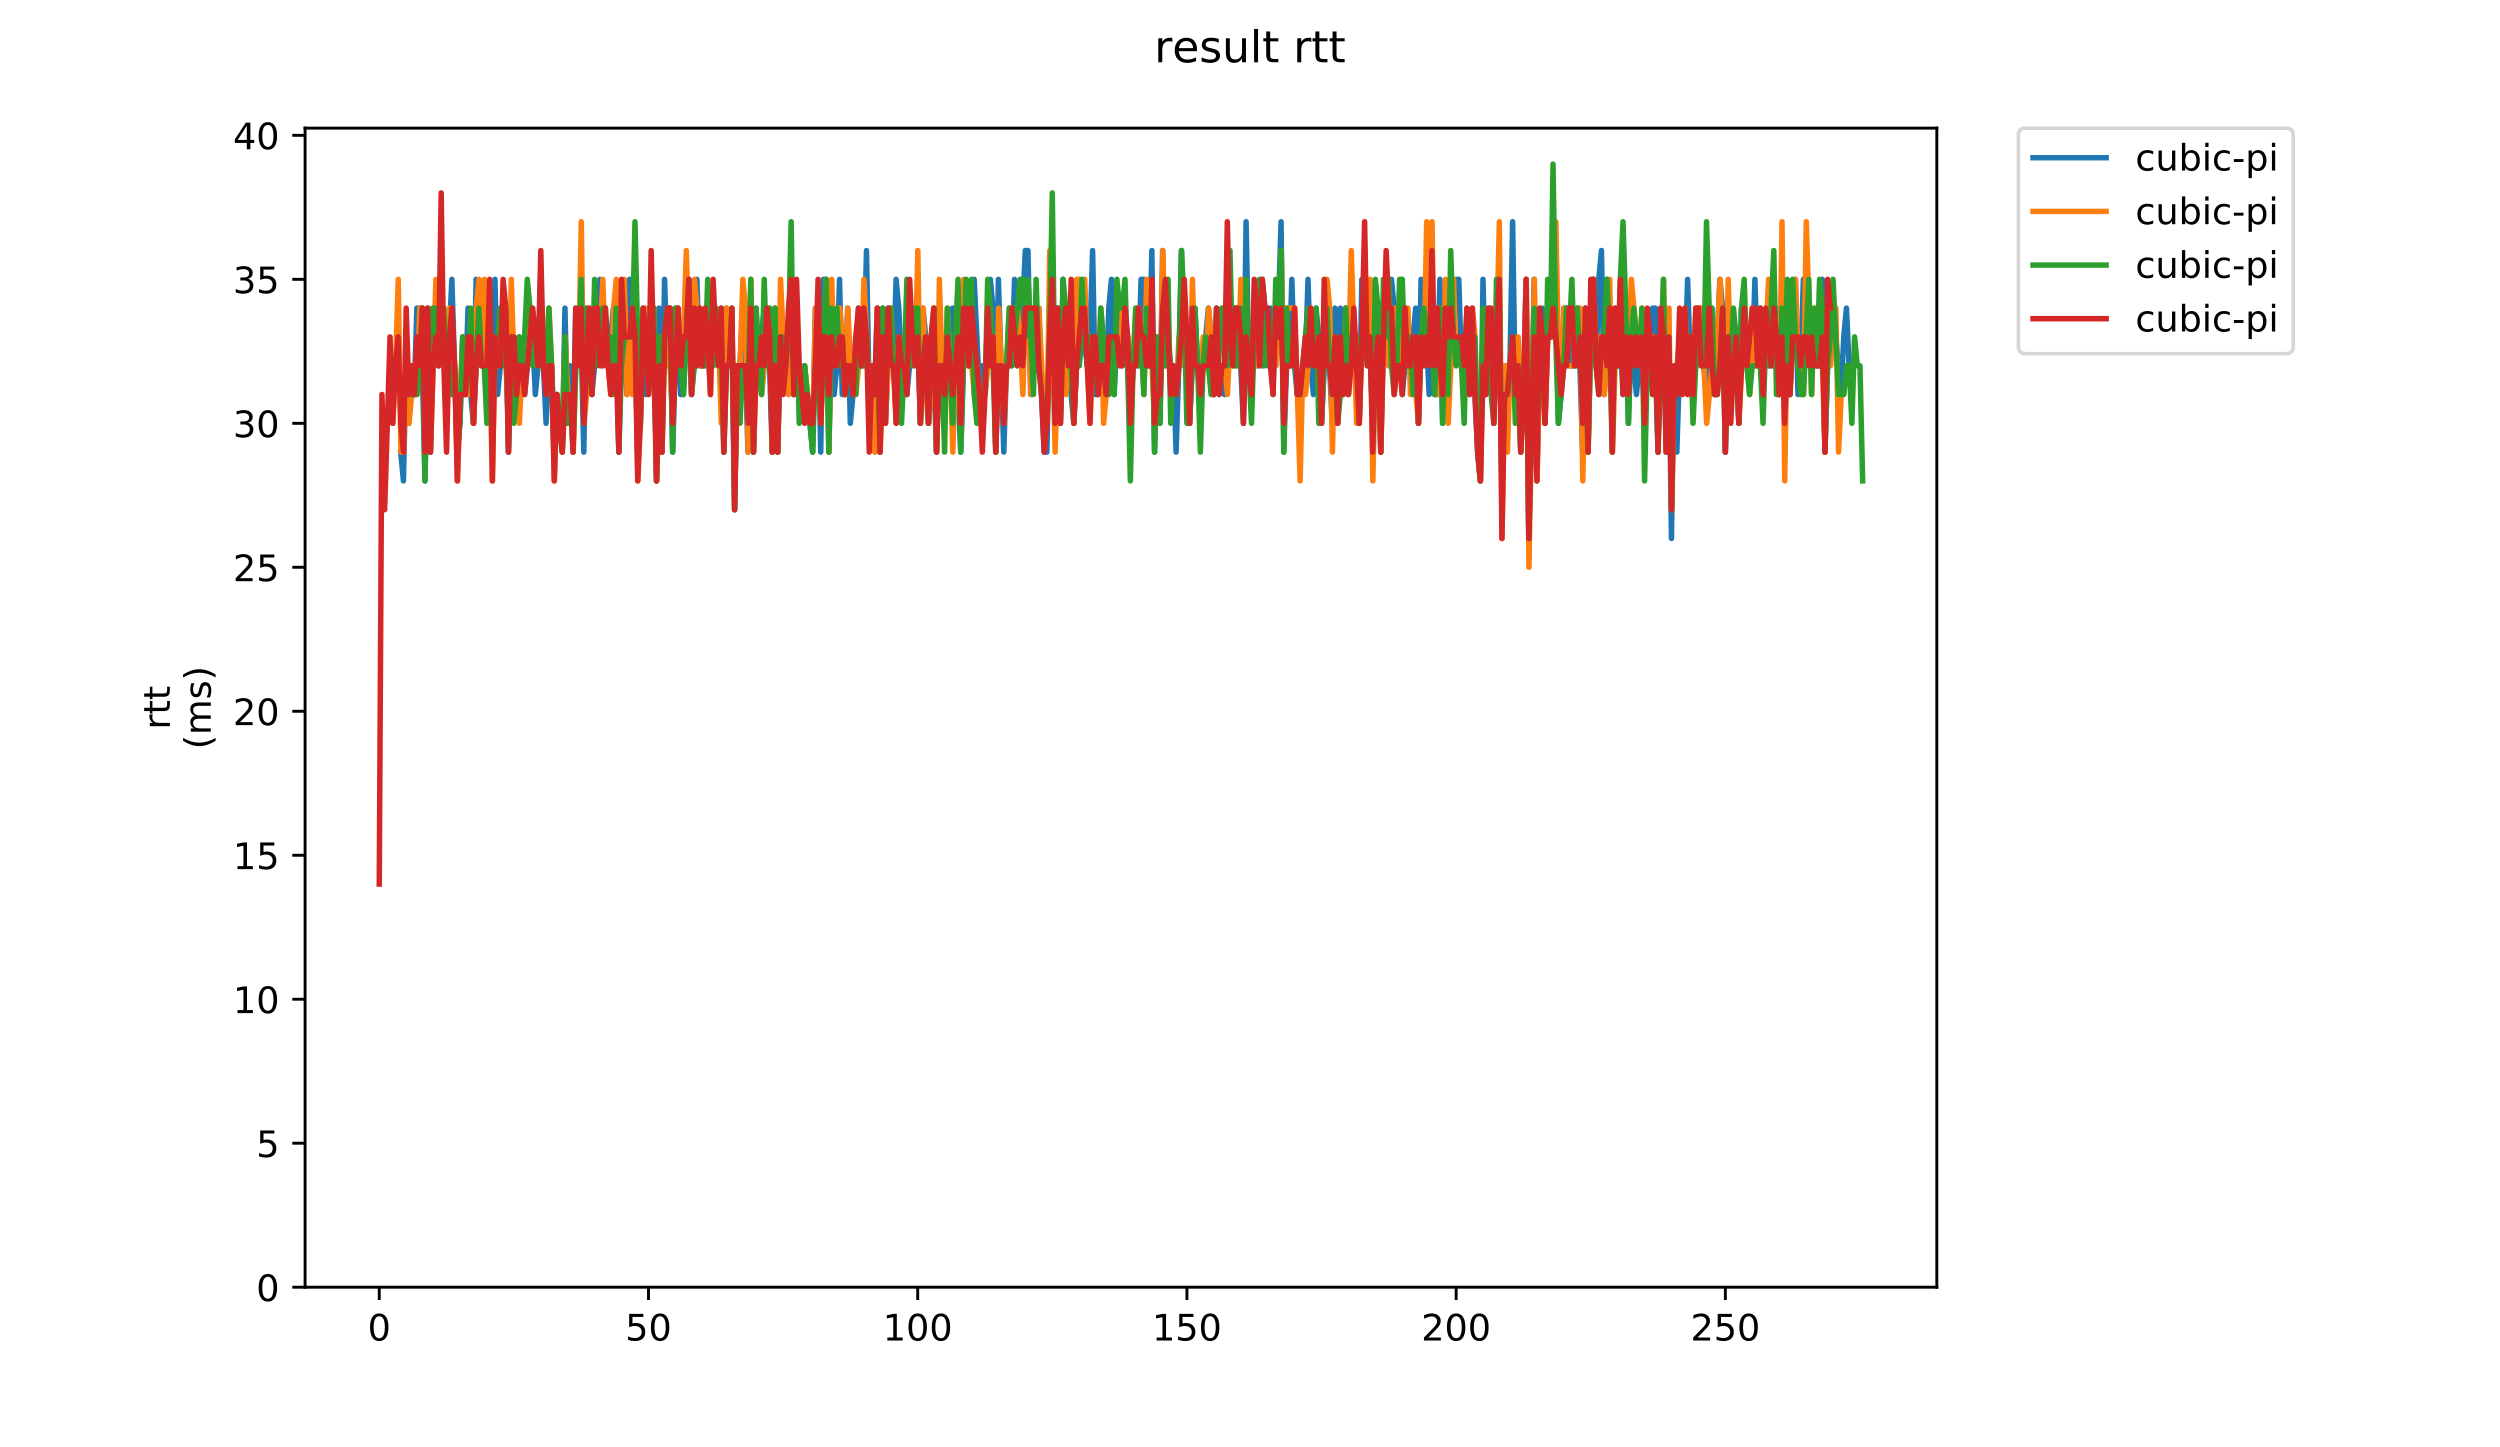 <?xml version="1.0" encoding="utf-8" standalone="no"?>
<!DOCTYPE svg PUBLIC "-//W3C//DTD SVG 1.1//EN"
  "http://www.w3.org/Graphics/SVG/1.1/DTD/svg11.dtd">
<!-- Created with matplotlib (https://matplotlib.org/) -->
<svg height="396pt" version="1.1" viewBox="0 0 684 396" width="684pt" xmlns="http://www.w3.org/2000/svg" xmlns:xlink="http://www.w3.org/1999/xlink">
 <defs>
  <style type="text/css">
*{stroke-linecap:butt;stroke-linejoin:round;}
  </style>
 </defs>
 <g id="figure_1">
  <g id="patch_1">
   <path d="M 0 396 
L 684 396 
L 684 0 
L 0 0 
z
" style="fill:#ffffff;"/>
  </g>
  <g id="axes_1">
   <g id="patch_2">
    <path d="M 83.472 352.174 
L 529.913 352.174 
L 529.913 35.062 
L 83.472 35.062 
z
" style="fill:#ffffff;"/>
   </g>
   <g id="matplotlib.axis_1">
    <g id="xtick_1">
     <g id="line2d_1">
      <defs>
       <path d="M 0 0 
L 0 3.5 
" id="m161db9cf28" style="stroke:#000000;stroke-width:0.8;"/>
      </defs>
      <g>
       <use style="stroke:#000000;stroke-width:0.8;" x="103.765" xlink:href="#m161db9cf28" y="352.174"/>
      </g>
     </g>
     <g id="text_1">
      <!-- 0 -->
      <defs>
       <path d="M 31.781 66.406 
Q 24.172 66.406 20.328 58.906 
Q 16.5 51.422 16.5 36.375 
Q 16.5 21.391 20.328 13.891 
Q 24.172 6.391 31.781 6.391 
Q 39.453 6.391 43.281 13.891 
Q 47.125 21.391 47.125 36.375 
Q 47.125 51.422 43.281 58.906 
Q 39.453 66.406 31.781 66.406 
z
M 31.781 74.219 
Q 44.047 74.219 50.516 64.516 
Q 56.984 54.828 56.984 36.375 
Q 56.984 17.969 50.516 8.266 
Q 44.047 -1.422 31.781 -1.422 
Q 19.531 -1.422 13.062 8.266 
Q 6.594 17.969 6.594 36.375 
Q 6.594 54.828 13.062 64.516 
Q 19.531 74.219 31.781 74.219 
z
" id="DejaVuSans-48"/>
      </defs>
      <g transform="translate(100.584 366.773)scale(0.1 -0.1)">
       <use xlink:href="#DejaVuSans-48"/>
      </g>
     </g>
    </g>
    <g id="xtick_2">
     <g id="line2d_2">
      <g>
       <use style="stroke:#000000;stroke-width:0.8;" x="177.425" xlink:href="#m161db9cf28" y="352.174"/>
      </g>
     </g>
     <g id="text_2">
      <!-- 50 -->
      <defs>
       <path d="M 10.797 72.906 
L 49.516 72.906 
L 49.516 64.594 
L 19.828 64.594 
L 19.828 46.734 
Q 21.969 47.469 24.109 47.828 
Q 26.266 48.188 28.422 48.188 
Q 40.625 48.188 47.75 41.5 
Q 54.891 34.812 54.891 23.391 
Q 54.891 11.625 47.562 5.094 
Q 40.234 -1.422 26.906 -1.422 
Q 22.312 -1.422 17.547 -0.641 
Q 12.797 0.141 7.719 1.703 
L 7.719 11.625 
Q 12.109 9.234 16.797 8.062 
Q 21.484 6.891 26.703 6.891 
Q 35.156 6.891 40.078 11.328 
Q 45.016 15.766 45.016 23.391 
Q 45.016 31 40.078 35.438 
Q 35.156 39.891 26.703 39.891 
Q 22.75 39.891 18.812 39.016 
Q 14.891 38.141 10.797 36.281 
z
" id="DejaVuSans-53"/>
      </defs>
      <g transform="translate(171.062 366.773)scale(0.1 -0.1)">
       <use xlink:href="#DejaVuSans-53"/>
       <use x="63.623" xlink:href="#DejaVuSans-48"/>
      </g>
     </g>
    </g>
    <g id="xtick_3">
     <g id="line2d_3">
      <g>
       <use style="stroke:#000000;stroke-width:0.8;" x="251.084" xlink:href="#m161db9cf28" y="352.174"/>
      </g>
     </g>
     <g id="text_3">
      <!-- 100 -->
      <defs>
       <path d="M 12.406 8.297 
L 28.516 8.297 
L 28.516 63.922 
L 10.984 60.406 
L 10.984 69.391 
L 28.422 72.906 
L 38.281 72.906 
L 38.281 8.297 
L 54.391 8.297 
L 54.391 0 
L 12.406 0 
z
" id="DejaVuSans-49"/>
      </defs>
      <g transform="translate(241.54 366.773)scale(0.1 -0.1)">
       <use xlink:href="#DejaVuSans-49"/>
       <use x="63.623" xlink:href="#DejaVuSans-48"/>
       <use x="127.246" xlink:href="#DejaVuSans-48"/>
      </g>
     </g>
    </g>
    <g id="xtick_4">
     <g id="line2d_4">
      <g>
       <use style="stroke:#000000;stroke-width:0.8;" x="324.744" xlink:href="#m161db9cf28" y="352.174"/>
      </g>
     </g>
     <g id="text_4">
      <!-- 150 -->
      <g transform="translate(315.2 366.773)scale(0.1 -0.1)">
       <use xlink:href="#DejaVuSans-49"/>
       <use x="63.623" xlink:href="#DejaVuSans-53"/>
       <use x="127.246" xlink:href="#DejaVuSans-48"/>
      </g>
     </g>
    </g>
    <g id="xtick_5">
     <g id="line2d_5">
      <g>
       <use style="stroke:#000000;stroke-width:0.8;" x="398.403" xlink:href="#m161db9cf28" y="352.174"/>
      </g>
     </g>
     <g id="text_5">
      <!-- 200 -->
      <defs>
       <path d="M 19.188 8.297 
L 53.609 8.297 
L 53.609 0 
L 7.328 0 
L 7.328 8.297 
Q 12.938 14.109 22.625 23.891 
Q 32.328 33.688 34.812 36.531 
Q 39.547 41.844 41.422 45.531 
Q 43.312 49.219 43.312 52.781 
Q 43.312 58.594 39.234 62.25 
Q 35.156 65.922 28.609 65.922 
Q 23.969 65.922 18.812 64.312 
Q 13.672 62.703 7.812 59.422 
L 7.812 69.391 
Q 13.766 71.781 18.938 73 
Q 24.125 74.219 28.422 74.219 
Q 39.75 74.219 46.484 68.547 
Q 53.219 62.891 53.219 53.422 
Q 53.219 48.922 51.531 44.891 
Q 49.859 40.875 45.406 35.406 
Q 44.188 33.984 37.641 27.219 
Q 31.109 20.453 19.188 8.297 
z
" id="DejaVuSans-50"/>
      </defs>
      <g transform="translate(388.859 366.773)scale(0.1 -0.1)">
       <use xlink:href="#DejaVuSans-50"/>
       <use x="63.623" xlink:href="#DejaVuSans-48"/>
       <use x="127.246" xlink:href="#DejaVuSans-48"/>
      </g>
     </g>
    </g>
    <g id="xtick_6">
     <g id="line2d_6">
      <g>
       <use style="stroke:#000000;stroke-width:0.8;" x="472.063" xlink:href="#m161db9cf28" y="352.174"/>
      </g>
     </g>
     <g id="text_6">
      <!-- 250 -->
      <g transform="translate(462.519 366.773)scale(0.1 -0.1)">
       <use xlink:href="#DejaVuSans-50"/>
       <use x="63.623" xlink:href="#DejaVuSans-53"/>
       <use x="127.246" xlink:href="#DejaVuSans-48"/>
      </g>
     </g>
    </g>
   </g>
   <g id="matplotlib.axis_2">
    <g id="ytick_1">
     <g id="line2d_7">
      <defs>
       <path d="M 0 0 
L -3.5 0 
" id="m6a5e89905c" style="stroke:#000000;stroke-width:0.8;"/>
      </defs>
      <g>
       <use style="stroke:#000000;stroke-width:0.8;" x="83.472" xlink:href="#m6a5e89905c" y="352.174"/>
      </g>
     </g>
     <g id="text_7">
      <!-- 0 -->
      <g transform="translate(70.11 355.973)scale(0.1 -0.1)">
       <use xlink:href="#DejaVuSans-48"/>
      </g>
     </g>
    </g>
    <g id="ytick_2">
     <g id="line2d_8">
      <g>
       <use style="stroke:#000000;stroke-width:0.8;" x="83.472" xlink:href="#m6a5e89905c" y="312.781"/>
      </g>
     </g>
     <g id="text_8">
      <!-- 5 -->
      <g transform="translate(70.11 316.581)scale(0.1 -0.1)">
       <use xlink:href="#DejaVuSans-53"/>
      </g>
     </g>
    </g>
    <g id="ytick_3">
     <g id="line2d_9">
      <g>
       <use style="stroke:#000000;stroke-width:0.8;" x="83.472" xlink:href="#m6a5e89905c" y="273.389"/>
      </g>
     </g>
     <g id="text_9">
      <!-- 10 -->
      <g transform="translate(63.747 277.188)scale(0.1 -0.1)">
       <use xlink:href="#DejaVuSans-49"/>
       <use x="63.623" xlink:href="#DejaVuSans-48"/>
      </g>
     </g>
    </g>
    <g id="ytick_4">
     <g id="line2d_10">
      <g>
       <use style="stroke:#000000;stroke-width:0.8;" x="83.472" xlink:href="#m6a5e89905c" y="233.996"/>
      </g>
     </g>
     <g id="text_10">
      <!-- 15 -->
      <g transform="translate(63.747 237.795)scale(0.1 -0.1)">
       <use xlink:href="#DejaVuSans-49"/>
       <use x="63.623" xlink:href="#DejaVuSans-53"/>
      </g>
     </g>
    </g>
    <g id="ytick_5">
     <g id="line2d_11">
      <g>
       <use style="stroke:#000000;stroke-width:0.8;" x="83.472" xlink:href="#m6a5e89905c" y="194.603"/>
      </g>
     </g>
     <g id="text_11">
      <!-- 20 -->
      <g transform="translate(63.747 198.402)scale(0.1 -0.1)">
       <use xlink:href="#DejaVuSans-50"/>
       <use x="63.623" xlink:href="#DejaVuSans-48"/>
      </g>
     </g>
    </g>
    <g id="ytick_6">
     <g id="line2d_12">
      <g>
       <use style="stroke:#000000;stroke-width:0.8;" x="83.472" xlink:href="#m6a5e89905c" y="155.21"/>
      </g>
     </g>
     <g id="text_12">
      <!-- 25 -->
      <g transform="translate(63.747 159.01)scale(0.1 -0.1)">
       <use xlink:href="#DejaVuSans-50"/>
       <use x="63.623" xlink:href="#DejaVuSans-53"/>
      </g>
     </g>
    </g>
    <g id="ytick_7">
     <g id="line2d_13">
      <g>
       <use style="stroke:#000000;stroke-width:0.8;" x="83.472" xlink:href="#m6a5e89905c" y="115.818"/>
      </g>
     </g>
     <g id="text_13">
      <!-- 30 -->
      <defs>
       <path d="M 40.578 39.312 
Q 47.656 37.797 51.625 33 
Q 55.609 28.219 55.609 21.188 
Q 55.609 10.406 48.188 4.484 
Q 40.766 -1.422 27.094 -1.422 
Q 22.516 -1.422 17.656 -0.516 
Q 12.797 0.391 7.625 2.203 
L 7.625 11.719 
Q 11.719 9.328 16.594 8.109 
Q 21.484 6.891 26.812 6.891 
Q 36.078 6.891 40.938 10.547 
Q 45.797 14.203 45.797 21.188 
Q 45.797 27.641 41.281 31.266 
Q 36.766 34.906 28.719 34.906 
L 20.219 34.906 
L 20.219 43.016 
L 29.109 43.016 
Q 36.375 43.016 40.234 45.922 
Q 44.094 48.828 44.094 54.297 
Q 44.094 59.906 40.109 62.906 
Q 36.141 65.922 28.719 65.922 
Q 24.656 65.922 20.016 65.031 
Q 15.375 64.156 9.812 62.312 
L 9.812 71.094 
Q 15.438 72.656 20.344 73.438 
Q 25.25 74.219 29.594 74.219 
Q 40.828 74.219 47.359 69.109 
Q 53.906 64.016 53.906 55.328 
Q 53.906 49.266 50.438 45.094 
Q 46.969 40.922 40.578 39.312 
z
" id="DejaVuSans-51"/>
      </defs>
      <g transform="translate(63.747 119.617)scale(0.1 -0.1)">
       <use xlink:href="#DejaVuSans-51"/>
       <use x="63.623" xlink:href="#DejaVuSans-48"/>
      </g>
     </g>
    </g>
    <g id="ytick_8">
     <g id="line2d_14">
      <g>
       <use style="stroke:#000000;stroke-width:0.8;" x="83.472" xlink:href="#m6a5e89905c" y="76.425"/>
      </g>
     </g>
     <g id="text_14">
      <!-- 35 -->
      <g transform="translate(63.747 80.224)scale(0.1 -0.1)">
       <use xlink:href="#DejaVuSans-51"/>
       <use x="63.623" xlink:href="#DejaVuSans-53"/>
      </g>
     </g>
    </g>
    <g id="ytick_9">
     <g id="line2d_15">
      <g>
       <use style="stroke:#000000;stroke-width:0.8;" x="83.472" xlink:href="#m6a5e89905c" y="37.032"/>
      </g>
     </g>
     <g id="text_15">
      <!-- 40 -->
      <defs>
       <path d="M 37.797 64.312 
L 12.891 25.391 
L 37.797 25.391 
z
M 35.203 72.906 
L 47.609 72.906 
L 47.609 25.391 
L 58.016 25.391 
L 58.016 17.188 
L 47.609 17.188 
L 47.609 0 
L 37.797 0 
L 37.797 17.188 
L 4.891 17.188 
L 4.891 26.703 
z
" id="DejaVuSans-52"/>
      </defs>
      <g transform="translate(63.747 40.831)scale(0.1 -0.1)">
       <use xlink:href="#DejaVuSans-52"/>
       <use x="63.623" xlink:href="#DejaVuSans-48"/>
      </g>
     </g>
    </g>
    <g id="text_16">
     <!-- rtt -->
     <defs>
      <path d="M 41.109 46.297 
Q 39.594 47.172 37.812 47.578 
Q 36.031 48 33.891 48 
Q 26.266 48 22.188 43.047 
Q 18.109 38.094 18.109 28.812 
L 18.109 0 
L 9.078 0 
L 9.078 54.688 
L 18.109 54.688 
L 18.109 46.188 
Q 20.953 51.172 25.484 53.578 
Q 30.031 56 36.531 56 
Q 37.453 56 38.578 55.875 
Q 39.703 55.766 41.062 55.516 
z
" id="DejaVuSans-114"/>
      <path d="M 18.312 70.219 
L 18.312 54.688 
L 36.812 54.688 
L 36.812 47.703 
L 18.312 47.703 
L 18.312 18.016 
Q 18.312 11.328 20.141 9.422 
Q 21.969 7.516 27.594 7.516 
L 36.812 7.516 
L 36.812 0 
L 27.594 0 
Q 17.188 0 13.234 3.875 
Q 9.281 7.766 9.281 18.016 
L 9.281 47.703 
L 2.688 47.703 
L 2.688 54.688 
L 9.281 54.688 
L 9.281 70.219 
z
" id="DejaVuSans-116"/>
     </defs>
     <g transform="translate(46.47 199.594)rotate(-90)scale(0.1 -0.1)">
      <use xlink:href="#DejaVuSans-114"/>
      <use x="41.113" xlink:href="#DejaVuSans-116"/>
      <use x="80.322" xlink:href="#DejaVuSans-116"/>
     </g>
     <!-- (ms) -->
     <defs>
      <path d="M 31 75.875 
Q 24.469 64.656 21.281 53.656 
Q 18.109 42.672 18.109 31.391 
Q 18.109 20.125 21.312 9.062 
Q 24.516 -2 31 -13.188 
L 23.188 -13.188 
Q 15.875 -1.703 12.234 9.375 
Q 8.594 20.453 8.594 31.391 
Q 8.594 42.281 12.203 53.312 
Q 15.828 64.359 23.188 75.875 
z
" id="DejaVuSans-40"/>
      <path d="M 52 44.188 
Q 55.375 50.25 60.062 53.125 
Q 64.75 56 71.094 56 
Q 79.641 56 84.281 50.016 
Q 88.922 44.047 88.922 33.016 
L 88.922 0 
L 79.891 0 
L 79.891 32.719 
Q 79.891 40.578 77.094 44.375 
Q 74.312 48.188 68.609 48.188 
Q 61.625 48.188 57.562 43.547 
Q 53.516 38.922 53.516 30.906 
L 53.516 0 
L 44.484 0 
L 44.484 32.719 
Q 44.484 40.625 41.703 44.406 
Q 38.922 48.188 33.109 48.188 
Q 26.219 48.188 22.156 43.531 
Q 18.109 38.875 18.109 30.906 
L 18.109 0 
L 9.078 0 
L 9.078 54.688 
L 18.109 54.688 
L 18.109 46.188 
Q 21.188 51.219 25.484 53.609 
Q 29.781 56 35.688 56 
Q 41.656 56 45.828 52.969 
Q 50 49.953 52 44.188 
z
" id="DejaVuSans-109"/>
      <path d="M 44.281 53.078 
L 44.281 44.578 
Q 40.484 46.531 36.375 47.5 
Q 32.281 48.484 27.875 48.484 
Q 21.188 48.484 17.844 46.438 
Q 14.5 44.391 14.5 40.281 
Q 14.5 37.156 16.891 35.375 
Q 19.281 33.594 26.516 31.984 
L 29.594 31.297 
Q 39.156 29.25 43.188 25.516 
Q 47.219 21.781 47.219 15.094 
Q 47.219 7.469 41.188 3.016 
Q 35.156 -1.422 24.609 -1.422 
Q 20.219 -1.422 15.453 -0.562 
Q 10.688 0.297 5.422 2 
L 5.422 11.281 
Q 10.406 8.688 15.234 7.391 
Q 20.062 6.109 24.812 6.109 
Q 31.156 6.109 34.562 8.281 
Q 37.984 10.453 37.984 14.406 
Q 37.984 18.062 35.516 20.016 
Q 33.062 21.969 24.703 23.781 
L 21.578 24.516 
Q 13.234 26.266 9.516 29.906 
Q 5.812 33.547 5.812 39.891 
Q 5.812 47.609 11.281 51.797 
Q 16.75 56 26.812 56 
Q 31.781 56 36.172 55.266 
Q 40.578 54.547 44.281 53.078 
z
" id="DejaVuSans-115"/>
      <path d="M 8.016 75.875 
L 15.828 75.875 
Q 23.141 64.359 26.781 53.312 
Q 30.422 42.281 30.422 31.391 
Q 30.422 20.453 26.781 9.375 
Q 23.141 -1.703 15.828 -13.188 
L 8.016 -13.188 
Q 14.5 -2 17.703 9.062 
Q 20.906 20.125 20.906 31.391 
Q 20.906 42.672 17.703 53.656 
Q 14.5 64.656 8.016 75.875 
z
" id="DejaVuSans-41"/>
     </defs>
     <g transform="translate(57.668 204.995)rotate(-90)scale(0.1 -0.1)">
      <use xlink:href="#DejaVuSans-40"/>
      <use x="39.014" xlink:href="#DejaVuSans-109"/>
      <use x="136.426" xlink:href="#DejaVuSans-115"/>
      <use x="188.525" xlink:href="#DejaVuSans-41"/>
     </g>
    </g>
   </g>
   <g id="line2d_16">
    <path clip-path="url(#pcc23746c81)" d="M 109.636 123.696 
L 110.372 131.575 
L 111.109 100.061 
L 111.846 115.818 
L 112.582 100.061 
L 113.319 107.939 
L 114.055 84.303 
L 114.792 84.303 
L 115.529 100.061 
L 116.265 131.575 
L 117.002 100.061 
L 117.738 123.696 
L 118.475 84.303 
L 119.948 100.061 
L 120.685 92.182 
L 121.421 100.061 
L 122.158 100.061 
L 122.894 92.182 
L 123.631 76.425 
L 125.104 123.696 
L 125.841 115.818 
L 126.577 92.182 
L 127.314 107.939 
L 128.051 84.303 
L 128.787 107.939 
L 129.524 115.818 
L 130.26 76.425 
L 130.997 92.182 
L 131.734 100.061 
L 132.47 84.303 
L 133.207 100.061 
L 133.943 100.061 
L 134.68 115.818 
L 135.417 76.425 
L 136.153 107.939 
L 136.89 100.061 
L 137.626 84.303 
L 138.363 84.303 
L 139.1 123.696 
L 139.836 92.182 
L 140.573 92.182 
L 141.309 107.939 
L 142.046 92.182 
L 143.519 107.939 
L 144.992 92.182 
L 145.729 92.182 
L 146.466 107.939 
L 147.202 100.061 
L 147.939 76.425 
L 148.675 100.061 
L 149.412 115.818 
L 150.148 100.061 
L 150.885 100.061 
L 151.622 123.696 
L 152.358 107.939 
L 153.831 123.696 
L 154.568 84.303 
L 155.305 115.818 
L 156.041 100.061 
L 156.778 123.696 
L 157.514 84.303 
L 158.251 100.061 
L 158.988 92.182 
L 159.724 123.696 
L 160.461 84.303 
L 161.197 100.061 
L 161.934 107.939 
L 163.407 92.182 
L 164.144 76.425 
L 164.88 100.061 
L 165.617 92.182 
L 166.354 100.061 
L 167.827 84.303 
L 168.563 84.303 
L 169.3 123.696 
L 170.037 92.182 
L 170.773 92.182 
L 171.51 107.939 
L 172.246 76.425 
L 172.983 100.061 
L 173.72 92.182 
L 174.456 123.696 
L 175.193 115.818 
L 175.929 92.182 
L 176.666 107.939 
L 178.876 84.303 
L 179.612 131.575 
L 180.349 84.303 
L 181.085 123.696 
L 181.822 76.425 
L 182.559 100.061 
L 183.295 84.303 
L 184.032 123.696 
L 184.768 100.061 
L 185.505 84.303 
L 186.242 107.939 
L 186.978 107.939 
L 188.451 76.425 
L 189.188 107.939 
L 189.925 100.061 
L 190.661 76.425 
L 191.398 100.061 
L 192.871 100.061 
L 194.344 84.303 
L 195.081 100.061 
L 195.817 92.182 
L 196.554 100.061 
L 197.291 84.303 
L 198.027 123.696 
L 198.764 84.303 
L 199.5 100.061 
L 200.237 92.182 
L 200.974 139.453 
L 201.71 100.061 
L 202.447 100.061 
L 203.183 84.303 
L 203.92 100.061 
L 204.657 123.696 
L 205.393 92.182 
L 206.13 123.696 
L 206.866 84.303 
L 207.603 100.061 
L 209.076 84.303 
L 209.813 84.303 
L 210.549 100.061 
L 211.286 123.696 
L 212.022 84.303 
L 212.759 123.696 
L 213.496 92.182 
L 214.232 92.182 
L 215.705 107.939 
L 216.442 84.303 
L 217.179 107.939 
L 217.915 100.061 
L 218.652 100.061 
L 219.388 107.939 
L 220.125 100.061 
L 222.335 123.696 
L 223.071 84.303 
L 223.808 84.303 
L 224.545 123.696 
L 225.281 76.425 
L 226.018 76.425 
L 226.754 123.696 
L 227.491 92.182 
L 228.228 107.939 
L 228.964 100.061 
L 229.701 76.425 
L 230.437 107.939 
L 231.174 107.939 
L 231.911 84.303 
L 232.647 115.818 
L 233.384 107.939 
L 234.12 92.182 
L 234.857 92.182 
L 235.594 100.061 
L 236.33 100.061 
L 237.067 68.546 
L 237.803 107.939 
L 238.54 100.061 
L 239.277 107.939 
L 240.013 84.303 
L 240.75 123.696 
L 241.486 84.303 
L 242.223 115.818 
L 242.959 100.061 
L 244.433 100.061 
L 245.169 76.425 
L 245.906 84.303 
L 246.642 100.061 
L 247.379 107.939 
L 248.116 107.939 
L 248.852 100.061 
L 249.589 100.061 
L 250.325 84.303 
L 251.062 84.303 
L 251.799 115.818 
L 252.535 84.303 
L 253.272 92.182 
L 254.008 115.818 
L 255.482 100.061 
L 256.218 123.696 
L 256.955 84.303 
L 257.691 100.061 
L 259.901 100.061 
L 260.638 84.303 
L 261.374 100.061 
L 262.111 107.939 
L 262.848 123.696 
L 263.584 100.061 
L 264.321 92.182 
L 265.057 100.061 
L 265.794 100.061 
L 266.531 76.425 
L 268.004 107.939 
L 268.74 100.061 
L 269.477 107.939 
L 270.214 100.061 
L 270.95 76.425 
L 271.687 84.303 
L 272.423 123.696 
L 273.16 76.425 
L 274.633 123.696 
L 275.37 100.061 
L 276.843 100.061 
L 277.579 76.425 
L 278.316 100.061 
L 279.789 84.303 
L 280.526 68.546 
L 281.262 68.546 
L 281.999 107.939 
L 282.736 84.303 
L 283.472 100.061 
L 284.209 84.303 
L 284.945 107.939 
L 285.682 123.696 
L 286.419 123.696 
L 287.155 92.182 
L 287.892 84.303 
L 288.628 107.939 
L 289.365 84.303 
L 290.102 115.818 
L 290.838 76.425 
L 291.575 92.182 
L 293.785 115.818 
L 294.521 100.061 
L 295.258 100.061 
L 295.994 92.182 
L 296.731 92.182 
L 297.468 100.061 
L 298.204 92.182 
L 298.941 68.546 
L 299.677 107.939 
L 300.414 107.939 
L 301.887 92.182 
L 302.624 107.939 
L 303.36 84.303 
L 304.097 76.425 
L 304.833 107.939 
L 305.57 92.182 
L 306.307 84.303 
L 307.043 100.061 
L 307.78 92.182 
L 308.516 100.061 
L 309.253 115.818 
L 309.99 100.061 
L 311.463 100.061 
L 312.199 76.425 
L 312.936 76.425 
L 313.673 100.061 
L 314.409 100.061 
L 315.146 68.546 
L 315.882 123.696 
L 316.619 92.182 
L 317.356 115.818 
L 318.092 68.546 
L 318.829 100.061 
L 319.565 92.182 
L 320.302 100.061 
L 321.039 100.061 
L 321.775 123.696 
L 322.512 100.061 
L 323.248 68.546 
L 323.985 100.061 
L 324.722 92.182 
L 325.458 115.818 
L 326.931 84.303 
L 327.668 100.061 
L 328.405 107.939 
L 330.614 84.303 
L 331.351 92.182 
L 332.088 107.939 
L 332.824 84.303 
L 333.561 107.939 
L 334.297 100.061 
L 335.034 107.939 
L 335.77 84.303 
L 336.507 92.182 
L 337.244 84.303 
L 338.717 84.303 
L 340.19 115.818 
L 340.927 60.668 
L 341.663 100.061 
L 342.4 107.939 
L 343.136 92.182 
L 343.873 100.061 
L 344.61 100.061 
L 345.346 76.425 
L 346.083 84.303 
L 346.819 100.061 
L 347.556 84.303 
L 348.293 100.061 
L 349.029 100.061 
L 349.766 84.303 
L 350.502 60.668 
L 351.239 123.696 
L 351.976 100.061 
L 352.712 100.061 
L 353.449 76.425 
L 354.185 100.061 
L 354.922 107.939 
L 355.659 107.939 
L 356.395 100.061 
L 357.132 100.061 
L 357.868 76.425 
L 358.605 100.061 
L 359.342 107.939 
L 360.078 84.303 
L 360.815 92.182 
L 361.551 115.818 
L 362.288 100.061 
L 363.761 100.061 
L 364.498 115.818 
L 365.234 84.303 
L 365.971 115.818 
L 366.707 84.303 
L 367.444 107.939 
L 368.181 84.303 
L 368.917 107.939 
L 369.654 84.303 
L 370.39 100.061 
L 371.127 100.061 
L 371.864 115.818 
L 372.6 76.425 
L 373.337 92.182 
L 374.073 84.303 
L 374.81 92.182 
L 375.547 115.818 
L 377.02 84.303 
L 377.756 123.696 
L 378.493 92.182 
L 379.23 92.182 
L 379.966 100.061 
L 380.703 76.425 
L 381.439 84.303 
L 382.176 100.061 
L 382.913 84.303 
L 383.649 107.939 
L 384.386 100.061 
L 385.859 100.061 
L 387.332 84.303 
L 388.069 115.818 
L 388.805 76.425 
L 390.279 92.182 
L 391.015 107.939 
L 391.752 84.303 
L 392.488 107.939 
L 393.225 107.939 
L 393.962 76.425 
L 394.698 115.818 
L 395.435 84.303 
L 396.908 100.061 
L 397.644 92.182 
L 398.381 76.425 
L 399.118 76.425 
L 399.854 100.061 
L 401.327 100.061 
L 402.064 107.939 
L 402.801 100.061 
L 403.537 107.939 
L 404.274 123.696 
L 405.01 131.575 
L 405.747 76.425 
L 406.484 107.939 
L 407.957 92.182 
L 408.693 115.818 
L 409.43 92.182 
L 410.167 84.303 
L 410.903 131.575 
L 411.64 107.939 
L 412.376 100.061 
L 413.113 100.061 
L 413.85 60.668 
L 414.586 107.939 
L 415.323 100.061 
L 416.059 123.696 
L 416.796 107.939 
L 417.533 76.425 
L 418.269 147.332 
L 419.006 115.818 
L 419.742 76.425 
L 420.479 131.575 
L 421.216 100.061 
L 421.952 84.303 
L 422.689 115.818 
L 423.425 92.182 
L 424.899 92.182 
L 425.635 76.425 
L 426.372 115.818 
L 427.108 107.939 
L 427.845 84.303 
L 428.581 84.303 
L 429.318 100.061 
L 430.791 100.061 
L 431.528 84.303 
L 432.264 100.061 
L 433.001 123.696 
L 433.738 84.303 
L 434.474 123.696 
L 435.211 92.182 
L 435.947 92.182 
L 436.684 100.061 
L 437.421 76.425 
L 438.157 68.546 
L 438.894 107.939 
L 439.63 76.425 
L 441.104 107.939 
L 441.84 100.061 
L 442.577 100.061 
L 443.313 92.182 
L 444.05 107.939 
L 444.787 84.303 
L 445.523 115.818 
L 446.26 92.182 
L 447.733 107.939 
L 449.206 92.182 
L 449.943 115.818 
L 450.679 100.061 
L 451.416 100.061 
L 452.153 84.303 
L 452.889 84.303 
L 453.626 123.696 
L 454.362 84.303 
L 455.099 92.182 
L 455.836 115.818 
L 456.572 92.182 
L 457.309 147.332 
L 458.045 100.061 
L 458.782 123.696 
L 459.518 100.061 
L 460.255 92.182 
L 460.992 100.061 
L 461.728 76.425 
L 462.465 100.061 
L 463.201 107.939 
L 465.411 84.303 
L 466.148 100.061 
L 466.884 107.939 
L 467.621 100.061 
L 468.358 84.303 
L 469.094 107.939 
L 470.567 76.425 
L 471.304 84.303 
L 472.041 123.696 
L 472.777 92.182 
L 473.514 92.182 
L 474.25 100.061 
L 474.987 100.061 
L 475.724 115.818 
L 476.46 84.303 
L 477.197 100.061 
L 477.933 100.061 
L 478.67 92.182 
L 479.407 100.061 
L 480.143 76.425 
L 480.88 100.061 
L 481.616 84.303 
L 482.353 100.061 
L 483.09 92.182 
L 483.826 100.061 
L 485.299 100.061 
L 486.036 84.303 
L 486.773 107.939 
L 487.509 92.182 
L 488.246 107.939 
L 488.982 92.182 
L 489.719 107.939 
L 491.192 76.425 
L 491.929 107.939 
L 492.665 100.061 
L 493.402 76.425 
L 494.138 92.182 
L 494.875 100.061 
L 495.612 92.182 
L 496.348 92.182 
L 497.085 100.061 
L 497.821 100.061 
L 498.558 76.425 
L 499.295 123.696 
L 500.031 100.061 
L 500.768 92.182 
L 502.241 92.182 
L 503.714 107.939 
L 504.451 92.182 
L 505.187 84.303 
L 505.924 100.061 
L 506.661 100.061 
L 506.661 100.061 
" style="fill:none;stroke:#1f77b4;stroke-linecap:square;stroke-width:1.5;"/>
   </g>
   <g id="line2d_17">
    <path clip-path="url(#pcc23746c81)" d="M 106.744 107.939 
L 107.48 115.818 
L 108.217 100.061 
L 108.954 76.425 
L 109.69 123.696 
L 110.427 123.696 
L 111.163 92.182 
L 111.9 115.818 
L 112.637 107.939 
L 114.11 107.939 
L 114.846 84.303 
L 115.583 84.303 
L 116.32 123.696 
L 117.056 84.303 
L 117.793 123.696 
L 119.266 76.425 
L 120.003 100.061 
L 120.739 92.182 
L 122.212 107.939 
L 122.949 84.303 
L 123.686 107.939 
L 124.422 100.061 
L 125.159 131.575 
L 125.895 107.939 
L 126.632 92.182 
L 127.369 107.939 
L 128.105 107.939 
L 128.842 92.182 
L 129.578 115.818 
L 130.315 84.303 
L 131.052 76.425 
L 131.788 100.061 
L 132.525 76.425 
L 133.261 100.061 
L 133.998 100.061 
L 134.735 131.575 
L 135.471 92.182 
L 136.208 100.061 
L 136.944 84.303 
L 137.681 100.061 
L 138.417 100.061 
L 139.154 115.818 
L 139.891 76.425 
L 140.627 100.061 
L 141.364 100.061 
L 142.1 115.818 
L 142.837 100.061 
L 144.31 84.303 
L 145.047 84.303 
L 145.783 92.182 
L 146.52 92.182 
L 147.257 100.061 
L 149.466 100.061 
L 150.203 84.303 
L 150.94 100.061 
L 151.676 131.575 
L 152.413 107.939 
L 153.149 115.818 
L 153.886 115.818 
L 154.623 92.182 
L 155.359 107.939 
L 156.096 107.939 
L 156.832 123.696 
L 157.569 100.061 
L 158.306 100.061 
L 159.042 60.668 
L 159.779 115.818 
L 160.515 107.939 
L 161.252 84.303 
L 161.989 100.061 
L 162.725 100.061 
L 163.462 84.303 
L 164.198 92.182 
L 164.935 76.425 
L 165.672 100.061 
L 166.408 100.061 
L 167.145 107.939 
L 167.881 84.303 
L 168.618 76.425 
L 169.354 115.818 
L 170.091 92.182 
L 170.828 76.425 
L 171.564 107.939 
L 172.301 92.182 
L 173.037 107.939 
L 173.774 84.303 
L 174.511 131.575 
L 175.247 107.939 
L 175.984 92.182 
L 176.72 84.303 
L 177.457 100.061 
L 178.194 84.303 
L 178.93 84.303 
L 179.667 131.575 
L 180.403 92.182 
L 181.14 123.696 
L 181.877 92.182 
L 182.613 100.061 
L 183.35 100.061 
L 184.086 115.818 
L 184.823 84.303 
L 185.56 100.061 
L 186.296 100.061 
L 187.033 92.182 
L 187.769 68.546 
L 188.506 92.182 
L 189.243 100.061 
L 189.979 76.425 
L 190.716 84.303 
L 191.452 100.061 
L 192.189 100.061 
L 192.926 84.303 
L 193.662 92.182 
L 194.399 107.939 
L 195.135 84.303 
L 195.872 84.303 
L 196.609 92.182 
L 197.345 115.818 
L 198.082 115.818 
L 198.818 84.303 
L 199.555 100.061 
L 200.291 92.182 
L 201.028 131.575 
L 201.765 100.061 
L 202.501 100.061 
L 203.238 76.425 
L 203.974 84.303 
L 204.711 123.696 
L 205.448 76.425 
L 206.184 123.696 
L 206.921 100.061 
L 207.657 100.061 
L 208.394 107.939 
L 209.131 100.061 
L 209.867 100.061 
L 210.604 84.303 
L 211.34 123.696 
L 212.077 84.303 
L 212.814 123.696 
L 213.55 76.425 
L 214.287 92.182 
L 215.76 107.939 
L 216.497 76.425 
L 217.233 107.939 
L 217.97 100.061 
L 218.706 100.061 
L 219.443 107.939 
L 220.18 100.061 
L 221.653 115.818 
L 222.389 115.818 
L 223.126 84.303 
L 223.863 92.182 
L 224.599 115.818 
L 225.336 92.182 
L 226.072 76.425 
L 226.809 123.696 
L 227.546 76.425 
L 228.282 100.061 
L 229.019 84.303 
L 229.755 84.303 
L 230.492 92.182 
L 231.228 107.939 
L 231.965 84.303 
L 232.702 100.061 
L 233.438 107.939 
L 234.175 107.939 
L 234.911 100.061 
L 235.648 100.061 
L 236.385 76.425 
L 237.858 107.939 
L 238.594 100.061 
L 239.331 123.696 
L 240.068 84.303 
L 240.804 123.696 
L 241.541 107.939 
L 242.277 115.818 
L 243.751 84.303 
L 245.224 115.818 
L 245.96 92.182 
L 246.697 100.061 
L 247.434 100.061 
L 248.17 92.182 
L 248.907 100.061 
L 249.643 92.182 
L 250.38 100.061 
L 251.117 68.546 
L 251.853 115.818 
L 252.59 84.303 
L 253.326 107.939 
L 254.063 115.818 
L 254.8 107.939 
L 255.536 84.303 
L 256.273 123.696 
L 257.009 76.425 
L 257.746 100.061 
L 258.483 107.939 
L 259.219 84.303 
L 259.956 100.061 
L 260.692 123.696 
L 261.429 100.061 
L 262.165 92.182 
L 262.902 115.818 
L 263.639 76.425 
L 264.375 100.061 
L 265.848 100.061 
L 266.585 107.939 
L 267.322 100.061 
L 268.058 107.939 
L 269.531 107.939 
L 270.268 100.061 
L 271.005 100.061 
L 271.741 92.182 
L 272.478 123.696 
L 273.214 84.303 
L 274.688 115.818 
L 276.161 84.303 
L 276.897 84.303 
L 277.634 92.182 
L 278.371 84.303 
L 279.107 92.182 
L 279.844 107.939 
L 280.58 84.303 
L 281.317 84.303 
L 282.054 107.939 
L 284.263 84.303 
L 285.737 115.818 
L 286.473 115.818 
L 287.21 68.546 
L 287.946 92.182 
L 288.683 123.696 
L 289.419 100.061 
L 290.156 115.818 
L 290.893 92.182 
L 291.629 107.939 
L 293.102 92.182 
L 293.839 115.818 
L 294.576 76.425 
L 295.312 76.425 
L 296.049 92.182 
L 296.785 76.425 
L 297.522 100.061 
L 298.259 115.818 
L 298.995 92.182 
L 299.732 92.182 
L 300.468 100.061 
L 301.205 84.303 
L 301.942 115.818 
L 302.678 107.939 
L 303.415 107.939 
L 304.151 92.182 
L 305.625 92.182 
L 306.361 100.061 
L 307.098 84.303 
L 307.834 92.182 
L 308.571 92.182 
L 309.308 107.939 
L 310.044 100.061 
L 310.781 84.303 
L 311.517 84.303 
L 312.254 92.182 
L 312.991 107.939 
L 313.727 76.425 
L 314.464 100.061 
L 315.2 100.061 
L 315.937 115.818 
L 316.674 92.182 
L 317.41 107.939 
L 318.147 68.546 
L 318.883 100.061 
L 319.62 92.182 
L 320.356 107.939 
L 321.093 100.061 
L 321.83 107.939 
L 322.566 92.182 
L 323.303 92.182 
L 324.039 100.061 
L 324.776 100.061 
L 325.513 115.818 
L 326.249 76.425 
L 326.986 100.061 
L 327.722 100.061 
L 328.459 107.939 
L 329.196 92.182 
L 329.932 100.061 
L 330.669 84.303 
L 331.405 92.182 
L 332.142 107.939 
L 334.352 84.303 
L 335.088 100.061 
L 335.825 107.939 
L 336.562 92.182 
L 337.298 84.303 
L 338.035 100.061 
L 338.771 100.061 
L 339.508 76.425 
L 340.245 107.939 
L 340.981 92.182 
L 341.718 100.061 
L 342.454 100.061 
L 343.191 92.182 
L 343.928 100.061 
L 344.664 92.182 
L 345.401 100.061 
L 346.137 92.182 
L 348.347 92.182 
L 349.084 100.061 
L 349.82 92.182 
L 350.557 68.546 
L 351.293 115.818 
L 352.03 84.303 
L 354.24 84.303 
L 355.713 131.575 
L 356.45 100.061 
L 357.186 107.939 
L 357.923 100.061 
L 358.659 84.303 
L 359.396 100.061 
L 360.869 100.061 
L 361.606 107.939 
L 362.342 84.303 
L 363.079 76.425 
L 363.816 84.303 
L 364.552 123.696 
L 365.289 92.182 
L 366.025 115.818 
L 366.762 100.061 
L 367.499 107.939 
L 368.235 84.303 
L 368.972 100.061 
L 369.708 68.546 
L 371.182 115.818 
L 371.918 115.818 
L 372.655 92.182 
L 373.391 92.182 
L 374.865 76.425 
L 375.601 131.575 
L 376.338 100.061 
L 377.074 84.303 
L 377.811 123.696 
L 378.548 92.182 
L 379.284 92.182 
L 380.021 100.061 
L 380.757 100.061 
L 381.494 84.303 
L 382.967 100.061 
L 383.704 84.303 
L 385.177 84.303 
L 385.913 107.939 
L 387.387 107.939 
L 388.123 115.818 
L 388.86 92.182 
L 389.596 100.061 
L 390.333 60.668 
L 391.07 92.182 
L 391.806 60.668 
L 392.543 107.939 
L 393.279 107.939 
L 394.016 84.303 
L 394.753 107.939 
L 395.489 76.425 
L 396.226 115.818 
L 396.962 100.061 
L 397.699 76.425 
L 398.436 100.061 
L 399.172 92.182 
L 399.909 100.061 
L 400.645 92.182 
L 401.382 100.061 
L 402.119 100.061 
L 402.855 84.303 
L 403.592 92.182 
L 404.328 123.696 
L 405.065 131.575 
L 405.802 100.061 
L 407.275 100.061 
L 408.011 92.182 
L 408.748 107.939 
L 409.485 92.182 
L 410.221 60.668 
L 410.958 147.332 
L 411.694 100.061 
L 412.431 123.696 
L 413.167 100.061 
L 413.904 92.182 
L 414.641 100.061 
L 415.377 92.182 
L 416.114 123.696 
L 416.85 107.939 
L 417.587 76.425 
L 418.324 155.21 
L 419.797 76.425 
L 420.533 131.575 
L 421.27 100.061 
L 422.007 92.182 
L 422.743 115.818 
L 423.48 92.182 
L 424.216 76.425 
L 424.953 92.182 
L 425.69 60.668 
L 426.426 100.061 
L 427.163 107.939 
L 427.899 84.303 
L 428.636 100.061 
L 430.846 100.061 
L 431.582 84.303 
L 432.319 84.303 
L 433.056 131.575 
L 433.792 92.182 
L 434.529 123.696 
L 435.265 92.182 
L 436.002 76.425 
L 436.739 100.061 
L 437.475 92.182 
L 438.212 92.182 
L 438.948 107.939 
L 439.685 100.061 
L 440.422 76.425 
L 441.158 123.696 
L 441.895 100.061 
L 442.631 100.061 
L 443.368 92.182 
L 444.104 92.182 
L 444.841 107.939 
L 445.578 107.939 
L 446.314 76.425 
L 448.524 100.061 
L 449.261 84.303 
L 449.997 115.818 
L 450.734 100.061 
L 451.47 100.061 
L 452.207 92.182 
L 452.944 92.182 
L 453.68 115.818 
L 454.417 100.061 
L 455.153 76.425 
L 455.89 123.696 
L 456.627 84.303 
L 457.363 139.453 
L 458.1 100.061 
L 458.836 100.061 
L 459.573 92.182 
L 460.31 107.939 
L 461.046 84.303 
L 461.783 107.939 
L 462.519 92.182 
L 463.256 100.061 
L 463.993 84.303 
L 465.466 84.303 
L 466.939 115.818 
L 468.412 100.061 
L 469.149 100.061 
L 469.885 92.182 
L 470.622 76.425 
L 471.359 100.061 
L 472.095 115.818 
L 472.832 76.425 
L 473.568 100.061 
L 474.305 100.061 
L 475.041 92.182 
L 475.778 115.818 
L 476.515 100.061 
L 477.988 100.061 
L 478.724 107.939 
L 479.461 84.303 
L 480.198 100.061 
L 480.934 100.061 
L 481.671 92.182 
L 482.407 100.061 
L 483.144 92.182 
L 483.881 76.425 
L 484.617 100.061 
L 485.354 100.061 
L 486.09 92.182 
L 486.827 107.939 
L 487.564 60.668 
L 488.3 131.575 
L 489.037 84.303 
L 489.773 107.939 
L 491.247 76.425 
L 491.983 100.061 
L 492.72 100.061 
L 493.456 107.939 
L 494.193 60.668 
L 495.666 107.939 
L 496.403 84.303 
L 497.139 100.061 
L 497.876 84.303 
L 498.613 100.061 
L 499.349 123.696 
L 500.086 84.303 
L 500.822 100.061 
L 502.296 84.303 
L 503.032 123.696 
L 503.769 107.939 
L 503.769 107.939 
" style="fill:none;stroke:#ff7f0e;stroke-linecap:square;stroke-width:1.5;"/>
   </g>
   <g id="line2d_18">
    <path clip-path="url(#pcc23746c81)" d="M 112.595 107.939 
L 114.069 107.939 
L 114.805 100.061 
L 115.542 84.303 
L 116.278 131.575 
L 117.015 84.303 
L 117.752 123.696 
L 118.488 84.303 
L 119.225 84.303 
L 119.961 100.061 
L 121.435 84.303 
L 122.171 107.939 
L 122.908 100.061 
L 123.644 107.939 
L 124.381 100.061 
L 125.118 123.696 
L 125.854 115.818 
L 126.591 92.182 
L 127.327 107.939 
L 128.064 100.061 
L 128.8 84.303 
L 129.537 115.818 
L 131.01 84.303 
L 131.747 100.061 
L 132.483 100.061 
L 133.22 115.818 
L 133.957 92.182 
L 134.693 115.818 
L 135.43 92.182 
L 136.166 92.182 
L 136.903 84.303 
L 137.64 100.061 
L 138.376 84.303 
L 139.113 123.696 
L 139.849 92.182 
L 140.586 115.818 
L 141.323 107.939 
L 142.059 92.182 
L 142.796 100.061 
L 143.532 92.182 
L 144.269 76.425 
L 145.006 84.303 
L 145.742 100.061 
L 146.479 92.182 
L 147.215 100.061 
L 149.425 100.061 
L 150.162 84.303 
L 151.635 115.818 
L 152.372 107.939 
L 153.845 123.696 
L 154.581 92.182 
L 155.318 115.818 
L 156.055 107.939 
L 156.791 123.696 
L 157.528 100.061 
L 158.264 100.061 
L 159.001 76.425 
L 159.737 115.818 
L 160.474 84.303 
L 161.211 100.061 
L 161.947 107.939 
L 162.684 76.425 
L 163.42 100.061 
L 164.894 84.303 
L 165.63 84.303 
L 166.367 100.061 
L 167.103 92.182 
L 167.84 107.939 
L 168.577 84.303 
L 169.313 123.696 
L 170.05 100.061 
L 170.786 92.182 
L 172.996 92.182 
L 173.733 60.668 
L 174.469 92.182 
L 175.206 115.818 
L 175.943 84.303 
L 176.679 92.182 
L 177.416 107.939 
L 178.152 100.061 
L 178.889 84.303 
L 179.626 131.575 
L 180.362 92.182 
L 181.099 123.696 
L 181.835 92.182 
L 182.572 84.303 
L 183.309 84.303 
L 184.045 123.696 
L 184.782 84.303 
L 185.518 100.061 
L 186.255 100.061 
L 186.992 107.939 
L 188.465 76.425 
L 189.201 107.939 
L 189.938 100.061 
L 190.674 100.061 
L 191.411 84.303 
L 192.148 100.061 
L 192.884 100.061 
L 193.621 76.425 
L 194.357 92.182 
L 195.094 100.061 
L 195.831 84.303 
L 196.567 100.061 
L 197.304 92.182 
L 198.04 123.696 
L 198.777 100.061 
L 199.514 100.061 
L 200.25 84.303 
L 200.987 139.453 
L 201.723 100.061 
L 202.46 115.818 
L 203.197 100.061 
L 203.933 100.061 
L 204.67 107.939 
L 205.406 76.425 
L 206.143 123.696 
L 206.88 84.303 
L 207.616 100.061 
L 208.353 107.939 
L 209.089 76.425 
L 209.826 100.061 
L 210.563 84.303 
L 211.299 123.696 
L 212.036 84.303 
L 212.772 123.696 
L 213.509 92.182 
L 214.246 92.182 
L 214.982 100.061 
L 215.719 92.182 
L 216.455 60.668 
L 217.192 107.939 
L 217.929 84.303 
L 218.665 115.818 
L 220.138 100.061 
L 222.348 123.696 
L 223.085 100.061 
L 223.821 100.061 
L 224.558 115.818 
L 225.294 92.182 
L 226.031 76.425 
L 226.768 123.696 
L 227.504 84.303 
L 228.241 100.061 
L 228.977 84.303 
L 229.714 100.061 
L 230.451 92.182 
L 231.187 107.939 
L 231.924 100.061 
L 232.66 100.061 
L 233.397 107.939 
L 234.134 107.939 
L 234.87 84.303 
L 235.607 100.061 
L 236.343 100.061 
L 237.08 92.182 
L 237.817 107.939 
L 238.553 100.061 
L 239.29 107.939 
L 240.026 92.182 
L 240.763 123.696 
L 241.5 84.303 
L 242.236 115.818 
L 242.973 84.303 
L 243.709 84.303 
L 244.446 100.061 
L 245.183 107.939 
L 245.919 100.061 
L 246.656 115.818 
L 247.392 100.061 
L 248.129 76.425 
L 248.866 84.303 
L 249.602 100.061 
L 250.339 84.303 
L 251.075 84.303 
L 251.812 115.818 
L 252.548 100.061 
L 253.285 92.182 
L 254.022 115.818 
L 254.758 92.182 
L 255.495 84.303 
L 256.231 123.696 
L 256.968 100.061 
L 257.705 100.061 
L 258.441 123.696 
L 259.178 84.303 
L 260.651 115.818 
L 261.388 92.182 
L 262.124 76.425 
L 262.861 123.696 
L 264.334 76.425 
L 265.071 100.061 
L 265.807 76.425 
L 266.544 107.939 
L 267.28 115.818 
L 268.017 107.939 
L 269.49 107.939 
L 270.227 76.425 
L 270.963 84.303 
L 271.7 100.061 
L 272.437 123.696 
L 273.173 100.061 
L 273.91 100.061 
L 274.646 107.939 
L 275.383 100.061 
L 276.12 84.303 
L 276.856 100.061 
L 279.066 76.425 
L 279.803 76.425 
L 280.539 92.182 
L 281.276 76.425 
L 282.749 107.939 
L 283.485 76.425 
L 284.222 100.061 
L 285.695 115.818 
L 286.432 115.818 
L 287.168 92.182 
L 287.905 52.789 
L 288.642 107.939 
L 289.378 84.303 
L 290.115 115.818 
L 290.851 76.425 
L 291.588 84.303 
L 292.325 100.061 
L 293.061 100.061 
L 293.798 115.818 
L 294.534 100.061 
L 295.271 100.061 
L 296.008 76.425 
L 296.744 92.182 
L 297.481 100.061 
L 298.217 92.182 
L 298.954 92.182 
L 300.427 107.939 
L 301.164 84.303 
L 301.9 92.182 
L 302.637 107.939 
L 303.374 107.939 
L 304.11 92.182 
L 304.847 107.939 
L 305.583 76.425 
L 306.32 84.303 
L 307.057 84.303 
L 307.793 76.425 
L 308.53 100.061 
L 309.266 131.575 
L 310.003 100.061 
L 310.74 84.303 
L 311.476 100.061 
L 312.213 92.182 
L 312.949 107.939 
L 313.686 84.303 
L 314.422 100.061 
L 315.159 84.303 
L 315.896 123.696 
L 316.632 92.182 
L 317.369 115.818 
L 318.105 84.303 
L 318.842 100.061 
L 319.579 76.425 
L 320.315 115.818 
L 321.052 100.061 
L 321.788 107.939 
L 322.525 100.061 
L 323.262 68.546 
L 323.998 84.303 
L 324.735 115.818 
L 325.471 115.818 
L 326.945 84.303 
L 327.681 100.061 
L 328.418 123.696 
L 329.154 100.061 
L 329.891 92.182 
L 331.364 107.939 
L 332.101 107.939 
L 334.311 84.303 
L 335.047 100.061 
L 335.784 100.061 
L 336.52 68.546 
L 337.257 100.061 
L 338.73 100.061 
L 339.467 84.303 
L 340.203 107.939 
L 340.94 76.425 
L 341.677 100.061 
L 342.413 115.818 
L 343.15 92.182 
L 344.623 76.425 
L 345.359 100.061 
L 346.096 100.061 
L 346.833 84.303 
L 347.569 92.182 
L 348.306 107.939 
L 349.042 76.425 
L 349.779 92.182 
L 350.516 68.546 
L 351.252 123.696 
L 351.989 84.303 
L 352.725 100.061 
L 353.462 100.061 
L 354.199 92.182 
L 354.935 107.939 
L 355.672 107.939 
L 357.882 84.303 
L 358.618 100.061 
L 359.355 100.061 
L 360.091 84.303 
L 360.828 115.818 
L 361.565 115.818 
L 363.038 84.303 
L 363.774 100.061 
L 365.248 100.061 
L 365.984 115.818 
L 366.721 107.939 
L 367.457 107.939 
L 368.194 84.303 
L 368.931 107.939 
L 369.667 92.182 
L 370.404 100.061 
L 371.14 92.182 
L 371.877 115.818 
L 372.614 92.182 
L 373.35 92.182 
L 374.087 100.061 
L 374.823 92.182 
L 375.56 115.818 
L 376.296 76.425 
L 377.033 84.303 
L 377.77 123.696 
L 378.506 76.425 
L 379.243 92.182 
L 379.979 76.425 
L 380.716 100.061 
L 381.453 107.939 
L 382.189 100.061 
L 382.926 76.425 
L 383.662 76.425 
L 384.399 100.061 
L 385.136 100.061 
L 385.872 92.182 
L 386.609 107.939 
L 387.345 92.182 
L 388.082 115.818 
L 388.819 92.182 
L 389.555 84.303 
L 390.292 92.182 
L 391.028 92.182 
L 391.765 84.303 
L 392.502 107.939 
L 393.238 92.182 
L 393.975 84.303 
L 394.711 115.818 
L 395.448 92.182 
L 396.185 107.939 
L 396.921 68.546 
L 397.658 92.182 
L 398.394 100.061 
L 399.131 92.182 
L 399.868 100.061 
L 400.604 115.818 
L 401.341 84.303 
L 402.077 100.061 
L 402.814 100.061 
L 403.551 92.182 
L 404.287 123.696 
L 405.024 131.575 
L 405.76 84.303 
L 406.497 107.939 
L 407.233 84.303 
L 407.97 107.939 
L 408.707 115.818 
L 409.443 76.425 
L 410.18 76.425 
L 410.916 131.575 
L 411.653 107.939 
L 412.39 107.939 
L 413.863 92.182 
L 414.599 115.818 
L 415.336 100.061 
L 416.073 123.696 
L 416.809 107.939 
L 417.546 84.303 
L 418.282 147.332 
L 419.756 84.303 
L 420.492 100.061 
L 421.965 100.061 
L 422.702 115.818 
L 423.439 76.425 
L 424.175 92.182 
L 424.912 44.911 
L 425.648 92.182 
L 426.385 115.818 
L 427.858 100.061 
L 428.595 84.303 
L 429.331 92.182 
L 430.068 76.425 
L 430.805 100.061 
L 431.541 84.303 
L 432.278 100.061 
L 433.014 107.939 
L 433.751 100.061 
L 434.488 123.696 
L 435.224 92.182 
L 435.961 76.425 
L 436.697 100.061 
L 437.434 107.939 
L 438.17 92.182 
L 438.907 92.182 
L 439.644 76.425 
L 440.38 92.182 
L 441.117 123.696 
L 441.853 84.303 
L 442.59 100.061 
L 443.327 76.425 
L 444.063 60.668 
L 444.8 84.303 
L 445.536 115.818 
L 446.273 92.182 
L 447.01 84.303 
L 448.483 100.061 
L 449.219 84.303 
L 449.956 131.575 
L 450.693 100.061 
L 451.429 92.182 
L 452.166 107.939 
L 452.902 100.061 
L 453.639 123.696 
L 455.112 76.425 
L 455.849 123.696 
L 456.585 92.182 
L 457.322 139.453 
L 458.059 100.061 
L 458.795 107.939 
L 459.532 92.182 
L 460.268 100.061 
L 461.005 100.061 
L 461.742 92.182 
L 462.478 92.182 
L 463.215 115.818 
L 463.951 100.061 
L 464.688 92.182 
L 465.425 100.061 
L 466.161 100.061 
L 466.898 60.668 
L 467.634 84.303 
L 468.371 84.303 
L 469.107 107.939 
L 469.844 107.939 
L 470.581 100.061 
L 471.317 84.303 
L 472.054 123.696 
L 472.79 92.182 
L 473.527 100.061 
L 474.264 84.303 
L 475 92.182 
L 475.737 115.818 
L 476.473 84.303 
L 477.21 76.425 
L 477.947 100.061 
L 478.683 107.939 
L 479.42 100.061 
L 481.63 100.061 
L 482.366 115.818 
L 483.103 92.182 
L 483.839 100.061 
L 485.313 68.546 
L 486.049 107.939 
L 486.786 107.939 
L 487.522 84.303 
L 488.259 100.061 
L 488.996 76.425 
L 489.732 107.939 
L 490.469 76.425 
L 491.205 92.182 
L 492.679 107.939 
L 493.415 107.939 
L 494.888 76.425 
L 495.625 107.939 
L 496.361 84.303 
L 497.098 100.061 
L 497.835 76.425 
L 498.571 84.303 
L 499.308 123.696 
L 500.044 100.061 
L 500.781 92.182 
L 501.518 76.425 
L 502.991 107.939 
L 504.464 107.939 
L 505.201 100.061 
L 505.937 100.061 
L 506.674 115.818 
L 507.41 92.182 
L 508.147 100.061 
L 508.884 100.061 
L 509.62 131.575 
L 509.62 131.575 
" style="fill:none;stroke:#2ca02c;stroke-linecap:square;stroke-width:1.5;"/>
   </g>
   <g id="line2d_19">
    <path clip-path="url(#pcc23746c81)" d="M 103.765 241.874 
L 104.502 107.939 
L 105.238 139.453 
L 106.711 92.182 
L 107.448 115.818 
L 108.185 100.061 
L 108.921 92.182 
L 109.658 115.818 
L 110.394 123.696 
L 111.131 84.303 
L 111.868 107.939 
L 112.604 100.061 
L 113.341 107.939 
L 114.077 92.182 
L 114.814 100.061 
L 115.551 84.303 
L 116.287 123.696 
L 117.024 84.303 
L 117.76 123.696 
L 118.497 100.061 
L 119.234 92.182 
L 119.97 100.061 
L 120.707 52.789 
L 121.443 100.061 
L 122.18 123.696 
L 122.917 92.182 
L 123.653 84.303 
L 124.39 100.061 
L 125.126 131.575 
L 125.863 107.939 
L 127.336 107.939 
L 128.073 92.182 
L 128.809 92.182 
L 129.546 115.818 
L 130.283 100.061 
L 131.019 92.182 
L 131.756 100.061 
L 133.229 100.061 
L 133.966 76.425 
L 134.702 131.575 
L 135.439 92.182 
L 136.175 100.061 
L 136.912 100.061 
L 137.648 76.425 
L 138.385 84.303 
L 139.122 123.696 
L 139.858 92.182 
L 140.595 92.182 
L 141.331 107.939 
L 142.068 100.061 
L 142.805 100.061 
L 143.541 107.939 
L 145.751 84.303 
L 147.224 100.061 
L 147.961 68.546 
L 148.697 100.061 
L 149.434 107.939 
L 150.171 100.061 
L 150.907 100.061 
L 151.644 131.575 
L 152.38 107.939 
L 153.854 123.696 
L 154.59 107.939 
L 156.063 107.939 
L 156.8 123.696 
L 157.537 84.303 
L 158.273 100.061 
L 159.01 84.303 
L 159.746 115.818 
L 161.22 84.303 
L 161.956 107.939 
L 162.693 84.303 
L 163.429 84.303 
L 164.166 100.061 
L 164.903 100.061 
L 165.639 84.303 
L 166.376 100.061 
L 167.112 107.939 
L 167.849 100.061 
L 168.585 100.061 
L 169.322 123.696 
L 170.059 76.425 
L 170.795 92.182 
L 172.268 92.182 
L 173.005 84.303 
L 173.742 92.182 
L 174.478 131.575 
L 175.215 115.818 
L 175.951 84.303 
L 176.688 92.182 
L 177.425 107.939 
L 178.161 68.546 
L 179.634 131.575 
L 180.371 100.061 
L 181.108 123.696 
L 181.844 92.182 
L 182.581 84.303 
L 183.317 84.303 
L 184.054 115.818 
L 185.527 84.303 
L 186.264 100.061 
L 187 92.182 
L 187.737 92.182 
L 188.474 76.425 
L 189.21 107.939 
L 189.947 84.303 
L 190.683 100.061 
L 191.42 84.303 
L 192.157 100.061 
L 192.893 84.303 
L 193.63 92.182 
L 194.366 107.939 
L 195.103 76.425 
L 195.839 92.182 
L 196.576 100.061 
L 197.313 84.303 
L 198.049 123.696 
L 198.786 100.061 
L 199.522 100.061 
L 200.259 84.303 
L 200.996 139.453 
L 201.732 100.061 
L 203.942 100.061 
L 204.679 115.818 
L 205.415 84.303 
L 206.152 123.696 
L 206.888 100.061 
L 207.625 100.061 
L 208.362 92.182 
L 209.098 100.061 
L 209.835 84.303 
L 210.571 92.182 
L 211.308 123.696 
L 212.045 100.061 
L 212.781 123.696 
L 213.518 92.182 
L 214.254 107.939 
L 214.991 100.061 
L 215.728 84.303 
L 216.464 76.425 
L 217.201 107.939 
L 217.937 76.425 
L 218.674 100.061 
L 220.147 115.818 
L 220.884 107.939 
L 221.62 115.818 
L 222.357 115.818 
L 223.094 100.061 
L 223.83 76.425 
L 224.567 115.818 
L 225.303 92.182 
L 226.04 92.182 
L 226.776 107.939 
L 227.513 92.182 
L 228.25 100.061 
L 228.986 100.061 
L 229.723 92.182 
L 230.459 92.182 
L 231.196 107.939 
L 231.933 100.061 
L 232.669 100.061 
L 233.406 107.939 
L 234.142 92.182 
L 234.879 84.303 
L 235.616 100.061 
L 236.352 84.303 
L 237.089 92.182 
L 237.825 123.696 
L 238.562 100.061 
L 239.299 107.939 
L 240.035 84.303 
L 240.772 123.696 
L 241.508 92.182 
L 242.245 115.818 
L 242.982 84.303 
L 243.718 100.061 
L 244.455 100.061 
L 245.191 115.818 
L 245.928 92.182 
L 246.665 100.061 
L 247.401 100.061 
L 248.138 107.939 
L 248.874 76.425 
L 249.611 92.182 
L 250.348 100.061 
L 251.084 92.182 
L 251.821 115.818 
L 252.557 100.061 
L 253.294 92.182 
L 254.031 115.818 
L 254.767 92.182 
L 255.504 84.303 
L 256.24 123.696 
L 256.977 100.061 
L 257.713 100.061 
L 258.45 107.939 
L 259.187 92.182 
L 260.66 107.939 
L 262.133 92.182 
L 262.87 115.818 
L 263.606 84.303 
L 264.343 84.303 
L 265.079 100.061 
L 265.816 84.303 
L 268.026 107.939 
L 268.762 123.696 
L 269.499 107.939 
L 270.236 84.303 
L 270.972 100.061 
L 271.709 92.182 
L 272.445 123.696 
L 273.182 100.061 
L 273.919 100.061 
L 274.655 115.818 
L 275.392 100.061 
L 276.128 100.061 
L 276.865 84.303 
L 278.338 100.061 
L 279.075 92.182 
L 279.811 100.061 
L 280.548 84.303 
L 283.494 84.303 
L 284.231 100.061 
L 284.968 107.939 
L 285.704 123.696 
L 286.441 115.818 
L 287.177 92.182 
L 287.914 76.425 
L 288.65 115.818 
L 289.387 84.303 
L 290.124 115.818 
L 290.86 92.182 
L 291.597 84.303 
L 292.333 100.061 
L 293.07 76.425 
L 293.807 115.818 
L 294.543 100.061 
L 296.016 84.303 
L 296.753 84.303 
L 298.226 115.818 
L 298.963 92.182 
L 299.699 92.182 
L 300.436 107.939 
L 301.173 100.061 
L 301.909 100.061 
L 302.646 107.939 
L 303.382 92.182 
L 305.592 92.182 
L 306.329 100.061 
L 307.065 100.061 
L 307.802 84.303 
L 308.539 92.182 
L 309.275 115.818 
L 310.012 100.061 
L 310.748 100.061 
L 311.485 84.303 
L 312.222 92.182 
L 312.958 92.182 
L 313.695 100.061 
L 314.431 100.061 
L 315.168 76.425 
L 315.905 115.818 
L 316.641 107.939 
L 317.378 107.939 
L 318.114 84.303 
L 318.851 76.425 
L 320.324 107.939 
L 321.061 100.061 
L 321.797 107.939 
L 323.27 92.182 
L 324.007 76.425 
L 324.744 92.182 
L 325.48 115.818 
L 326.217 84.303 
L 326.953 100.061 
L 327.69 100.061 
L 328.427 107.939 
L 329.163 100.061 
L 330.636 100.061 
L 331.373 92.182 
L 332.11 107.939 
L 332.846 84.303 
L 333.583 107.939 
L 334.319 100.061 
L 335.056 100.061 
L 335.793 60.668 
L 336.529 92.182 
L 337.266 100.061 
L 338.002 84.303 
L 338.739 84.303 
L 339.476 92.182 
L 340.212 115.818 
L 340.949 92.182 
L 342.422 107.939 
L 343.159 76.425 
L 343.895 84.303 
L 344.632 100.061 
L 345.368 76.425 
L 346.105 84.303 
L 346.842 84.303 
L 347.578 100.061 
L 348.315 107.939 
L 349.051 84.303 
L 349.788 92.182 
L 350.524 84.303 
L 351.261 115.818 
L 351.998 100.061 
L 353.471 100.061 
L 354.207 84.303 
L 354.944 107.939 
L 355.681 107.939 
L 357.154 92.182 
L 357.89 100.061 
L 358.627 84.303 
L 359.364 100.061 
L 360.1 100.061 
L 360.837 92.182 
L 361.573 115.818 
L 362.31 76.425 
L 363.047 100.061 
L 363.783 100.061 
L 364.52 107.939 
L 365.256 92.182 
L 365.993 115.818 
L 366.73 92.182 
L 367.466 107.939 
L 368.203 100.061 
L 368.939 107.939 
L 369.676 100.061 
L 370.413 84.303 
L 371.886 115.818 
L 372.622 92.182 
L 373.359 60.668 
L 374.096 100.061 
L 374.832 92.182 
L 375.569 123.696 
L 376.305 100.061 
L 377.042 92.182 
L 377.779 123.696 
L 378.515 92.182 
L 379.252 68.546 
L 379.988 84.303 
L 380.725 84.303 
L 381.461 107.939 
L 382.198 100.061 
L 382.935 100.061 
L 383.671 107.939 
L 384.408 84.303 
L 385.144 100.061 
L 385.881 100.061 
L 386.618 92.182 
L 387.354 92.182 
L 388.091 115.818 
L 388.827 92.182 
L 389.564 100.061 
L 390.301 92.182 
L 391.037 100.061 
L 391.774 68.546 
L 392.51 100.061 
L 393.247 84.303 
L 393.984 100.061 
L 394.72 107.939 
L 395.457 84.303 
L 396.193 92.182 
L 396.93 84.303 
L 397.667 92.182 
L 399.876 92.182 
L 400.613 100.061 
L 401.35 84.303 
L 402.086 107.939 
L 402.823 84.303 
L 403.559 107.939 
L 404.296 123.696 
L 405.033 131.575 
L 405.769 100.061 
L 406.506 107.939 
L 407.242 84.303 
L 407.979 84.303 
L 408.716 115.818 
L 409.452 92.182 
L 410.189 76.425 
L 410.925 147.332 
L 411.662 107.939 
L 412.398 107.939 
L 413.872 92.182 
L 414.608 107.939 
L 415.345 100.061 
L 416.081 123.696 
L 416.818 107.939 
L 417.555 76.425 
L 418.291 147.332 
L 419.028 115.818 
L 419.764 92.182 
L 420.501 131.575 
L 421.238 84.303 
L 421.974 92.182 
L 422.711 115.818 
L 423.447 92.182 
L 424.184 92.182 
L 424.921 84.303 
L 427.13 107.939 
L 427.867 100.061 
L 428.604 100.061 
L 429.34 84.303 
L 430.077 84.303 
L 430.813 100.061 
L 431.55 100.061 
L 432.287 92.182 
L 433.023 115.818 
L 433.76 84.303 
L 434.496 123.696 
L 435.233 76.425 
L 435.97 76.425 
L 436.706 100.061 
L 437.443 107.939 
L 438.179 92.182 
L 438.916 92.182 
L 439.653 100.061 
L 440.389 84.303 
L 441.126 123.696 
L 441.862 84.303 
L 442.599 100.061 
L 443.335 76.425 
L 444.072 107.939 
L 444.809 92.182 
L 445.545 107.939 
L 446.282 92.182 
L 447.018 100.061 
L 447.755 92.182 
L 448.492 100.061 
L 449.228 92.182 
L 449.965 115.818 
L 450.701 84.303 
L 451.438 92.182 
L 452.175 107.939 
L 452.911 92.182 
L 453.648 123.696 
L 454.384 84.303 
L 455.121 92.182 
L 455.858 123.696 
L 456.594 92.182 
L 457.331 139.453 
L 458.067 100.061 
L 458.804 107.939 
L 459.541 84.303 
L 460.277 107.939 
L 461.014 84.303 
L 461.75 107.939 
L 462.487 92.182 
L 463.224 107.939 
L 463.96 84.303 
L 464.697 84.303 
L 465.433 100.061 
L 466.907 100.061 
L 467.643 84.303 
L 468.38 100.061 
L 469.116 107.939 
L 469.853 107.939 
L 470.59 100.061 
L 471.326 84.303 
L 472.063 123.696 
L 472.799 92.182 
L 473.536 115.818 
L 474.272 100.061 
L 475.009 92.182 
L 475.746 115.818 
L 477.219 84.303 
L 477.955 100.061 
L 479.429 84.303 
L 480.165 84.303 
L 480.902 100.061 
L 481.638 84.303 
L 482.375 107.939 
L 483.112 84.303 
L 484.585 100.061 
L 485.321 84.303 
L 486.058 92.182 
L 486.795 107.939 
L 487.531 92.182 
L 488.268 115.818 
L 489.004 100.061 
L 489.741 107.939 
L 490.478 92.182 
L 491.951 92.182 
L 492.687 100.061 
L 493.424 92.182 
L 494.161 92.182 
L 494.897 100.061 
L 495.634 92.182 
L 496.37 100.061 
L 497.844 100.061 
L 498.58 92.182 
L 499.317 123.696 
L 500.053 76.425 
L 500.79 84.303 
L 500.79 84.303 
" style="fill:none;stroke:#d62728;stroke-linecap:square;stroke-width:1.5;"/>
   </g>
   <g id="patch_3">
    <path d="M 83.472 352.174 
L 83.472 35.062 
" style="fill:none;stroke:#000000;stroke-linecap:square;stroke-linejoin:miter;stroke-width:0.8;"/>
   </g>
   <g id="patch_4">
    <path d="M 529.913 352.174 
L 529.913 35.062 
" style="fill:none;stroke:#000000;stroke-linecap:square;stroke-linejoin:miter;stroke-width:0.8;"/>
   </g>
   <g id="patch_5">
    <path d="M 83.472 352.174 
L 529.913 352.174 
" style="fill:none;stroke:#000000;stroke-linecap:square;stroke-linejoin:miter;stroke-width:0.8;"/>
   </g>
   <g id="patch_6">
    <path d="M 83.472 35.062 
L 529.913 35.062 
" style="fill:none;stroke:#000000;stroke-linecap:square;stroke-linejoin:miter;stroke-width:0.8;"/>
   </g>
   <g id="legend_1">
    <g id="patch_7">
     <path d="M 554.235 96.775 
L 625.43 96.775 
Q 627.43 96.775 627.43 94.775 
L 627.43 37.062 
Q 627.43 35.062 625.43 35.062 
L 554.235 35.062 
Q 552.235 35.062 552.235 37.062 
L 552.235 94.775 
Q 552.235 96.775 554.235 96.775 
z
" style="fill:#ffffff;opacity:0.8;stroke:#cccccc;stroke-linejoin:miter;"/>
    </g>
    <g id="line2d_20">
     <path d="M 556.235 43.161 
L 576.235 43.161 
" style="fill:none;stroke:#1f77b4;stroke-linecap:square;stroke-width:1.5;"/>
    </g>
    <g id="line2d_21"/>
    <g id="text_17">
     <!-- cubic-pi -->
     <defs>
      <path d="M 48.781 52.594 
L 48.781 44.188 
Q 44.969 46.297 41.141 47.344 
Q 37.312 48.391 33.406 48.391 
Q 24.656 48.391 19.812 42.844 
Q 14.984 37.312 14.984 27.297 
Q 14.984 17.281 19.812 11.734 
Q 24.656 6.203 33.406 6.203 
Q 37.312 6.203 41.141 7.25 
Q 44.969 8.297 48.781 10.406 
L 48.781 2.094 
Q 45.016 0.344 40.984 -0.531 
Q 36.969 -1.422 32.422 -1.422 
Q 20.062 -1.422 12.781 6.344 
Q 5.516 14.109 5.516 27.297 
Q 5.516 40.672 12.859 48.328 
Q 20.219 56 33.016 56 
Q 37.156 56 41.109 55.141 
Q 45.062 54.297 48.781 52.594 
z
" id="DejaVuSans-99"/>
      <path d="M 8.5 21.578 
L 8.5 54.688 
L 17.484 54.688 
L 17.484 21.922 
Q 17.484 14.156 20.5 10.266 
Q 23.531 6.391 29.594 6.391 
Q 36.859 6.391 41.078 11.031 
Q 45.312 15.672 45.312 23.688 
L 45.312 54.688 
L 54.297 54.688 
L 54.297 0 
L 45.312 0 
L 45.312 8.406 
Q 42.047 3.422 37.719 1 
Q 33.406 -1.422 27.688 -1.422 
Q 18.266 -1.422 13.375 4.438 
Q 8.5 10.297 8.5 21.578 
z
M 31.109 56 
z
" id="DejaVuSans-117"/>
      <path d="M 48.688 27.297 
Q 48.688 37.203 44.609 42.844 
Q 40.531 48.484 33.406 48.484 
Q 26.266 48.484 22.188 42.844 
Q 18.109 37.203 18.109 27.297 
Q 18.109 17.391 22.188 11.75 
Q 26.266 6.109 33.406 6.109 
Q 40.531 6.109 44.609 11.75 
Q 48.688 17.391 48.688 27.297 
z
M 18.109 46.391 
Q 20.953 51.266 25.266 53.625 
Q 29.594 56 35.594 56 
Q 45.562 56 51.781 48.094 
Q 58.016 40.188 58.016 27.297 
Q 58.016 14.406 51.781 6.484 
Q 45.562 -1.422 35.594 -1.422 
Q 29.594 -1.422 25.266 0.953 
Q 20.953 3.328 18.109 8.203 
L 18.109 0 
L 9.078 0 
L 9.078 75.984 
L 18.109 75.984 
z
" id="DejaVuSans-98"/>
      <path d="M 9.422 54.688 
L 18.406 54.688 
L 18.406 0 
L 9.422 0 
z
M 9.422 75.984 
L 18.406 75.984 
L 18.406 64.594 
L 9.422 64.594 
z
" id="DejaVuSans-105"/>
      <path d="M 4.891 31.391 
L 31.203 31.391 
L 31.203 23.391 
L 4.891 23.391 
z
" id="DejaVuSans-45"/>
      <path d="M 18.109 8.203 
L 18.109 -20.797 
L 9.078 -20.797 
L 9.078 54.688 
L 18.109 54.688 
L 18.109 46.391 
Q 20.953 51.266 25.266 53.625 
Q 29.594 56 35.594 56 
Q 45.562 56 51.781 48.094 
Q 58.016 40.188 58.016 27.297 
Q 58.016 14.406 51.781 6.484 
Q 45.562 -1.422 35.594 -1.422 
Q 29.594 -1.422 25.266 0.953 
Q 20.953 3.328 18.109 8.203 
z
M 48.688 27.297 
Q 48.688 37.203 44.609 42.844 
Q 40.531 48.484 33.406 48.484 
Q 26.266 48.484 22.188 42.844 
Q 18.109 37.203 18.109 27.297 
Q 18.109 17.391 22.188 11.75 
Q 26.266 6.109 33.406 6.109 
Q 40.531 6.109 44.609 11.75 
Q 48.688 17.391 48.688 27.297 
z
" id="DejaVuSans-112"/>
     </defs>
     <g transform="translate(584.235 46.661)scale(0.1 -0.1)">
      <use xlink:href="#DejaVuSans-99"/>
      <use x="54.98" xlink:href="#DejaVuSans-117"/>
      <use x="118.359" xlink:href="#DejaVuSans-98"/>
      <use x="181.836" xlink:href="#DejaVuSans-105"/>
      <use x="209.619" xlink:href="#DejaVuSans-99"/>
      <use x="264.6" xlink:href="#DejaVuSans-45"/>
      <use x="300.684" xlink:href="#DejaVuSans-112"/>
      <use x="364.16" xlink:href="#DejaVuSans-105"/>
     </g>
    </g>
    <g id="line2d_22">
     <path d="M 556.235 57.839 
L 576.235 57.839 
" style="fill:none;stroke:#ff7f0e;stroke-linecap:square;stroke-width:1.5;"/>
    </g>
    <g id="line2d_23"/>
    <g id="text_18">
     <!-- cubic-pi -->
     <g transform="translate(584.235 61.339)scale(0.1 -0.1)">
      <use xlink:href="#DejaVuSans-99"/>
      <use x="54.98" xlink:href="#DejaVuSans-117"/>
      <use x="118.359" xlink:href="#DejaVuSans-98"/>
      <use x="181.836" xlink:href="#DejaVuSans-105"/>
      <use x="209.619" xlink:href="#DejaVuSans-99"/>
      <use x="264.6" xlink:href="#DejaVuSans-45"/>
      <use x="300.684" xlink:href="#DejaVuSans-112"/>
      <use x="364.16" xlink:href="#DejaVuSans-105"/>
     </g>
    </g>
    <g id="line2d_24">
     <path d="M 556.235 72.517 
L 576.235 72.517 
" style="fill:none;stroke:#2ca02c;stroke-linecap:square;stroke-width:1.5;"/>
    </g>
    <g id="line2d_25"/>
    <g id="text_19">
     <!-- cubic-pi -->
     <g transform="translate(584.235 76.017)scale(0.1 -0.1)">
      <use xlink:href="#DejaVuSans-99"/>
      <use x="54.98" xlink:href="#DejaVuSans-117"/>
      <use x="118.359" xlink:href="#DejaVuSans-98"/>
      <use x="181.836" xlink:href="#DejaVuSans-105"/>
      <use x="209.619" xlink:href="#DejaVuSans-99"/>
      <use x="264.6" xlink:href="#DejaVuSans-45"/>
      <use x="300.684" xlink:href="#DejaVuSans-112"/>
      <use x="364.16" xlink:href="#DejaVuSans-105"/>
     </g>
    </g>
    <g id="line2d_26">
     <path d="M 556.235 87.195 
L 576.235 87.195 
" style="fill:none;stroke:#d62728;stroke-linecap:square;stroke-width:1.5;"/>
    </g>
    <g id="line2d_27"/>
    <g id="text_20">
     <!-- cubic-pi -->
     <g transform="translate(584.235 90.695)scale(0.1 -0.1)">
      <use xlink:href="#DejaVuSans-99"/>
      <use x="54.98" xlink:href="#DejaVuSans-117"/>
      <use x="118.359" xlink:href="#DejaVuSans-98"/>
      <use x="181.836" xlink:href="#DejaVuSans-105"/>
      <use x="209.619" xlink:href="#DejaVuSans-99"/>
      <use x="264.6" xlink:href="#DejaVuSans-45"/>
      <use x="300.684" xlink:href="#DejaVuSans-112"/>
      <use x="364.16" xlink:href="#DejaVuSans-105"/>
     </g>
    </g>
   </g>
  </g>
  <g id="text_21">
   <!-- result rtt -->
   <defs>
    <path d="M 56.203 29.594 
L 56.203 25.203 
L 14.891 25.203 
Q 15.484 15.922 20.484 11.062 
Q 25.484 6.203 34.422 6.203 
Q 39.594 6.203 44.453 7.469 
Q 49.312 8.734 54.109 11.281 
L 54.109 2.781 
Q 49.266 0.734 44.188 -0.344 
Q 39.109 -1.422 33.891 -1.422 
Q 20.797 -1.422 13.156 6.188 
Q 5.516 13.812 5.516 26.812 
Q 5.516 40.234 12.766 48.109 
Q 20.016 56 32.328 56 
Q 43.359 56 49.781 48.891 
Q 56.203 41.797 56.203 29.594 
z
M 47.219 32.234 
Q 47.125 39.594 43.094 43.984 
Q 39.062 48.391 32.422 48.391 
Q 24.906 48.391 20.391 44.141 
Q 15.875 39.891 15.188 32.172 
z
" id="DejaVuSans-101"/>
    <path d="M 9.422 75.984 
L 18.406 75.984 
L 18.406 0 
L 9.422 0 
z
" id="DejaVuSans-108"/>
    <path id="DejaVuSans-32"/>
   </defs>
   <g transform="translate(315.818 17.038)scale(0.12 -0.12)">
    <use xlink:href="#DejaVuSans-114"/>
    <use x="41.082" xlink:href="#DejaVuSans-101"/>
    <use x="102.605" xlink:href="#DejaVuSans-115"/>
    <use x="154.705" xlink:href="#DejaVuSans-117"/>
    <use x="218.084" xlink:href="#DejaVuSans-108"/>
    <use x="245.867" xlink:href="#DejaVuSans-116"/>
    <use x="285.076" xlink:href="#DejaVuSans-32"/>
    <use x="316.863" xlink:href="#DejaVuSans-114"/>
    <use x="357.977" xlink:href="#DejaVuSans-116"/>
    <use x="397.186" xlink:href="#DejaVuSans-116"/>
   </g>
  </g>
 </g>
 <defs>
  <clipPath id="pcc23746c81">
   <rect height="317.112" width="446.441" x="83.472" y="35.062"/>
  </clipPath>
 </defs>
</svg>
